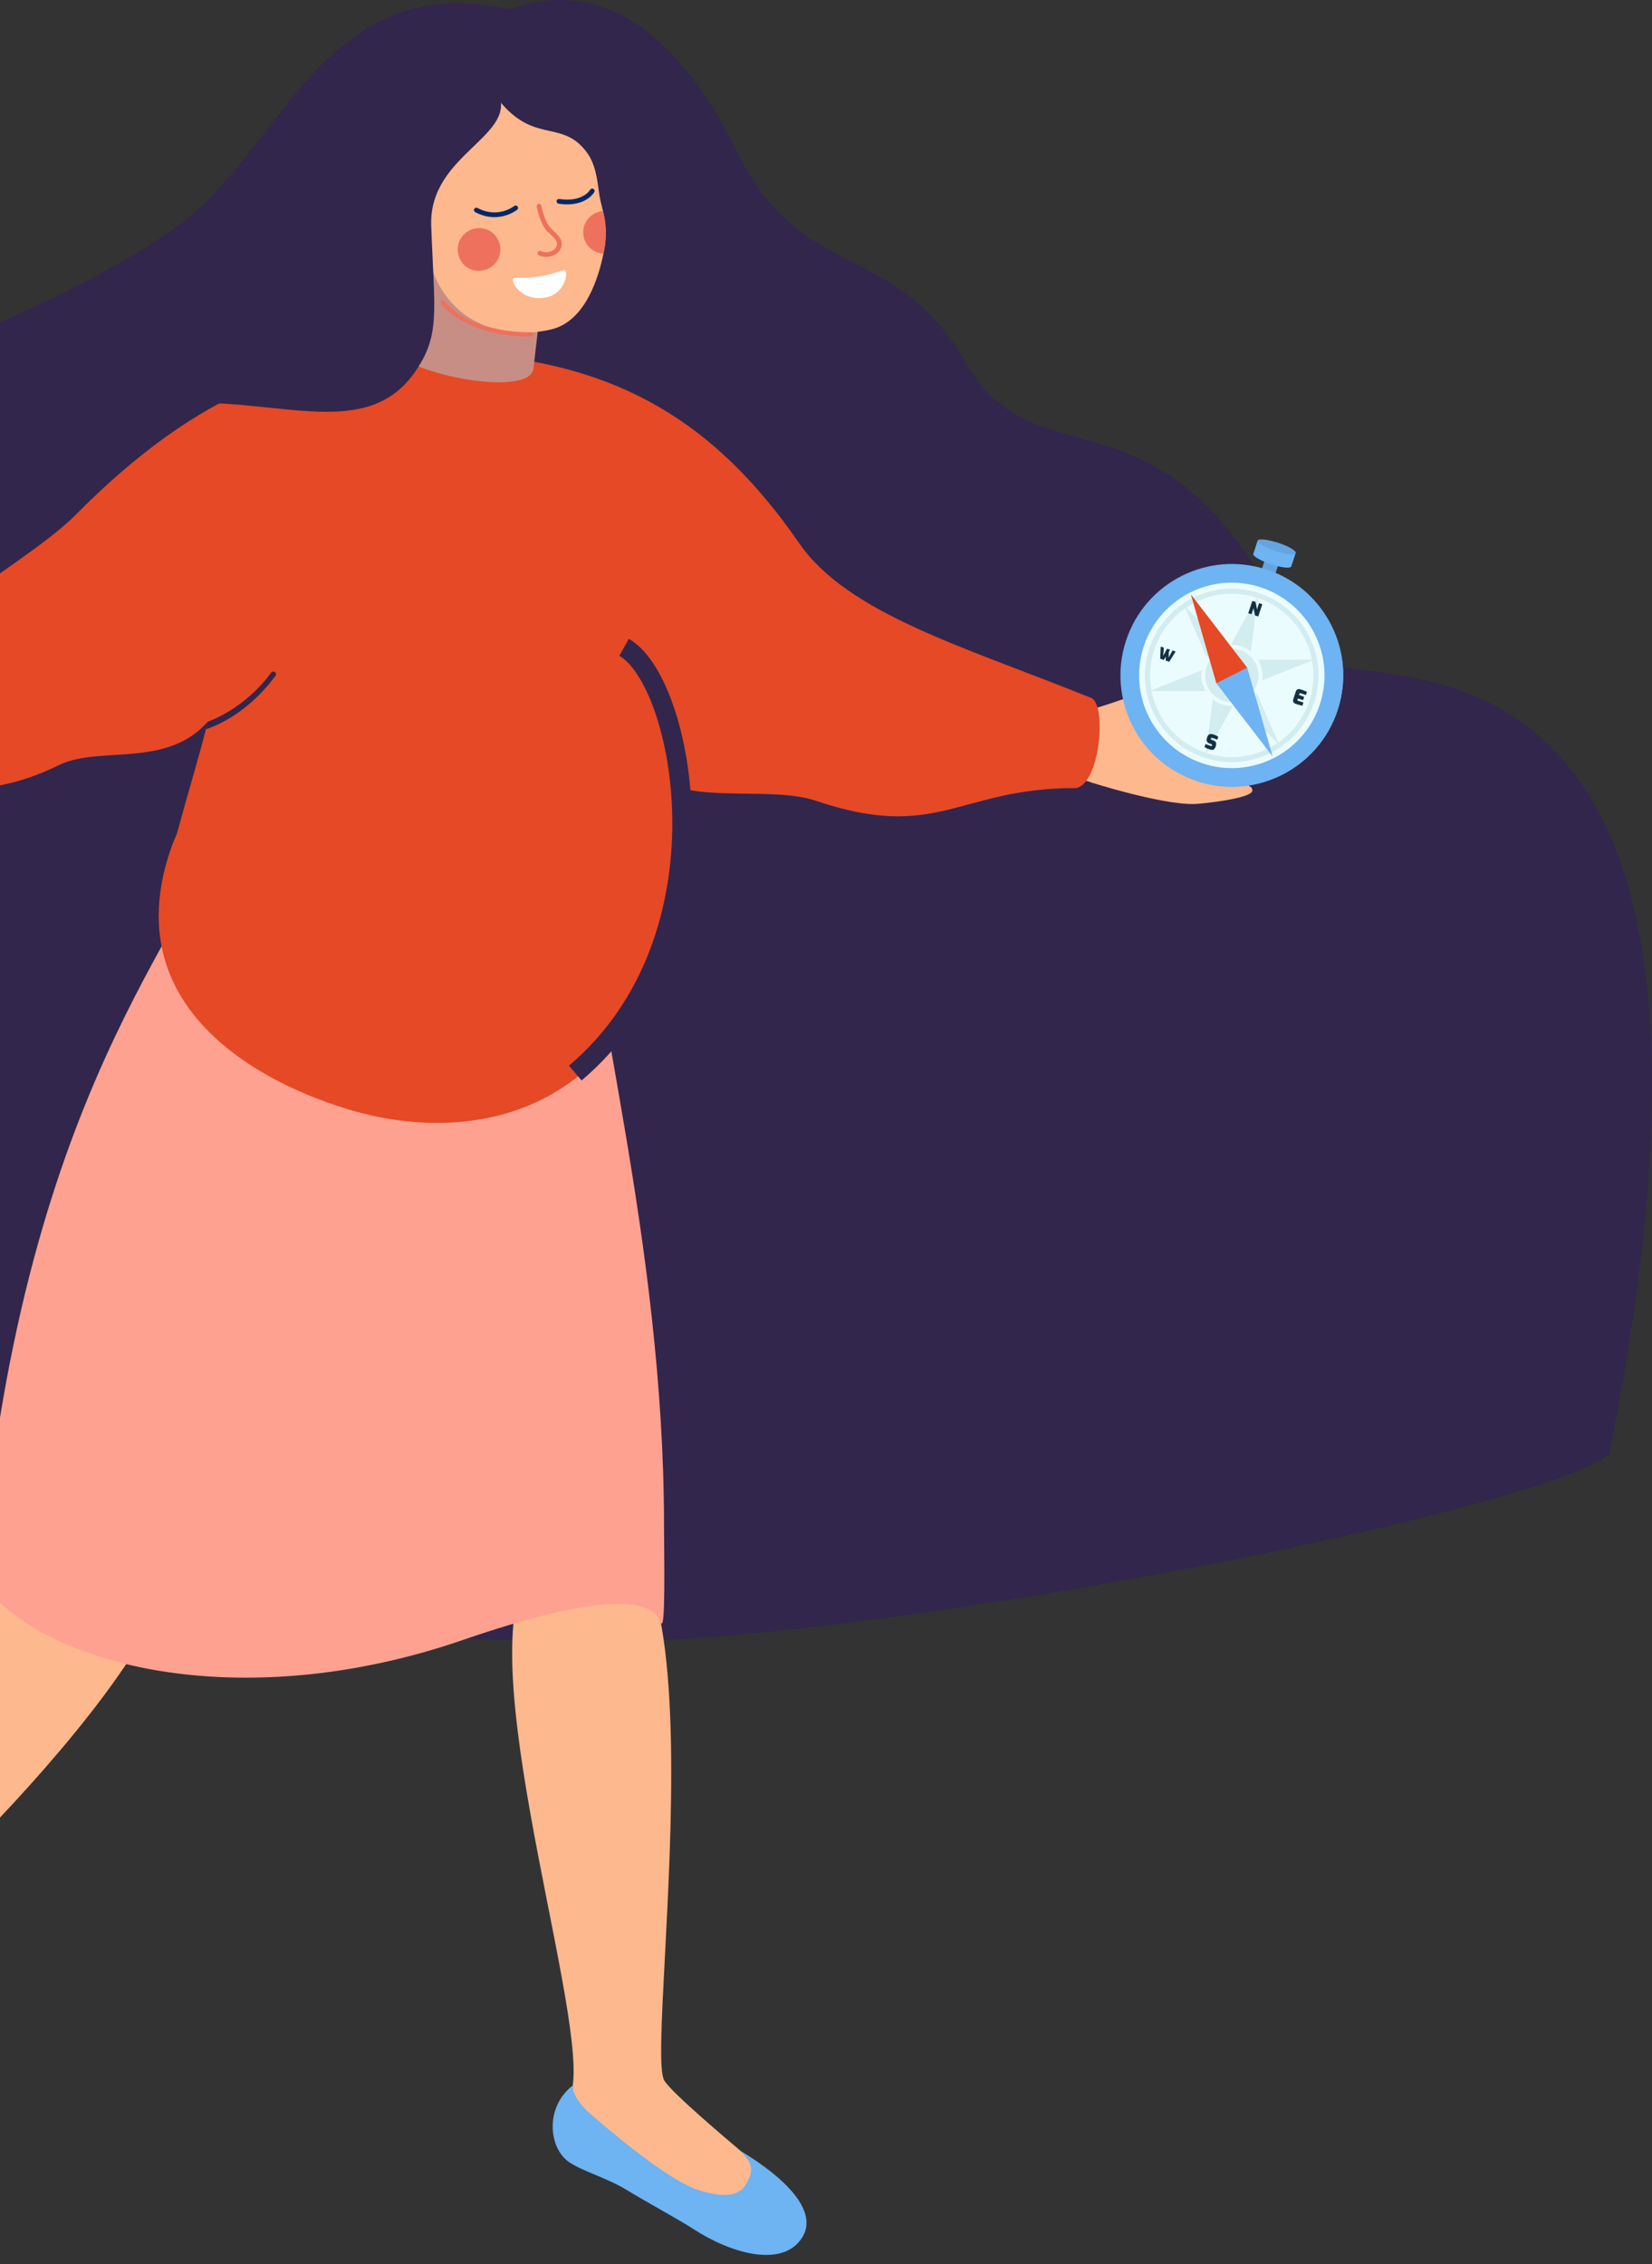 <svg width="170" height="233" viewBox="0 0 170 233" fill="none" xmlns="http://www.w3.org/2000/svg">
<rect x="0" y="0" width="170" height="233" fill="#333333" stroke="none"/>
<path d="M99.488 37.468C91.886 24.318 82.739 29.515 75.804 15.551C70.761 5.389 63.272 -2.85 52.412 0.94C32.794 -3.261 29.182 15.884 17.616 23.734C0.185 35.562 -10.454 33.536 -20.103 50.327C-54.899 61.724 -93.058 91.338 -101.245 129.912C-111.471 142.35 -14.798 171.625 2.634 168.95C12.742 167.401 40.263 168.457 59.704 168.95C86.48 169.631 157.672 155.834 165.57 149.685C184.576 55.294 136.438 73.129 133.699 66.984C120.541 37.468 107.09 50.619 99.488 37.468Z" fill="#32264C"/>
<path d="M15.6 152.205C3.389 144.578 -17.442 192.538 -17.492 192.652C-17.791 193.335 -18.147 193.785 -18.41 193.863C-20.803 194.566 -23.042 195.512 -23.34 198.346C-23.765 202.383 -22.957 210.522 -22.646 212.892C-20.863 226.396 -16.183 215.036 -15.671 213.356C-14.725 210.255 -14.168 206.013 -12.11 200.231C-11.843 199.483 -11.418 198.483 -10.642 197.551C-10.642 197.551 29.759 161.049 15.598 152.205H15.6Z" fill="#FDB88E"/>
<path d="M76.242 221.358C75.217 220.476 69.044 215.31 68.344 214.063C66.212 210.27 76.638 142.718 55.438 160.386C47.239 167.22 60.213 205.601 58.939 214.62C58.904 214.868 58.825 215.084 58.794 215.293C58.386 217.354 58.372 219.345 60.352 220.745C63.478 222.956 70.546 226.048 72.64 226.883C84.572 231.644 77.496 222.438 76.24 221.358H76.242Z" fill="#FDB88E"/>
<path d="M76.229 221.343C80.807 224.107 84.326 227.562 82.504 230.313C80.457 233.406 75.177 231.86 71.353 229.37C69.855 228.394 66.47 226.561 64.61 225.418C62.375 224.046 60.065 223.497 58.565 222.484C56.483 221.078 56.021 216.871 58.926 214.605C58.909 215.607 59.883 216.771 60.786 217.556C64.577 220.852 69.322 224.548 71.843 225.349C74.364 226.149 75.926 226.041 76.693 224.877C77.874 223.087 77.085 222.306 76.227 221.345L76.229 221.343Z" fill="#6EB3F2"/>
<path d="M-1.772 159.542C-1.99 161.782 -1.12 164.007 0.599 165.459C8.935 172.492 27.347 175.69 47.438 168.821C52.59 167.06 66.384 162.441 68.006 166.973C68.51 168.048 68.332 160.21 68.331 156.876C68.307 127.567 60.354 101.095 60.667 90.309C61.744 86.441 25.503 76.396 24.063 81.84C21.016 94.71 3.125 109.267 -1.77 159.542H-1.772Z" fill="#FFA191"/>
<path d="M115.949 71.836C117.779 71.345 119.607 71.445 120.969 71.338C123.355 71.148 125.517 70.87 125.611 71.351C125.922 72.914 121.57 73.177 120.624 74.398C120.442 74.633 120.309 74.795 120.567 74.941C121.239 75.323 122.716 75.567 123.823 75.644C125.43 75.755 129.813 74.869 130.079 75.794C130.367 76.789 126.671 77.372 125.515 77.431C126.717 77.38 131.63 76.502 131.583 77.853C131.546 78.946 125.313 79.22 124.514 79.252C124.901 79.254 130.362 78.6 130.318 79.603C130.26 80.854 124.732 80.829 123.931 80.862C124.42 80.868 129.007 80.12 128.873 81.369C128.787 82.168 123.811 82.696 123.011 82.731C119.485 82.882 110.771 80.141 109.752 79.61L109.277 74.13C109.277 74.13 111.49 73.21 112.583 72.911C113.95 72.538 115.258 72.023 115.945 71.838L115.949 71.836Z" fill="#FDB88E"/>
<g clip-path="url(#clip0_4828_7691)">
<path d="M131.631 57.824L130.242 57.367L129.634 59.215L131.022 59.672L131.631 57.824Z" fill="#65A4DE"/>
<path fill-rule="evenodd" clip-rule="evenodd" d="M130.347 58.612C136.36 60.592 139.629 67.07 137.649 73.083C135.669 79.095 129.191 82.364 123.178 80.385C117.166 78.405 113.897 71.926 115.876 65.914C117.856 59.901 124.335 56.632 130.347 58.612Z" fill="#6EB3F2"/>
<path fill-rule="evenodd" clip-rule="evenodd" d="M132.866 58.291C132.759 58.501 131.838 58.398 130.784 58.051C129.73 57.704 128.926 57.245 128.967 57.007L129.43 55.602L133.329 56.885L132.866 58.291Z" fill="#6EB3F2"/>
<path fill-rule="evenodd" clip-rule="evenodd" d="M131.512 55.857C132.589 56.211 133.4 56.686 133.325 56.912C133.251 57.139 132.316 57.039 131.24 56.684C130.163 56.33 129.352 55.855 129.426 55.629C129.501 55.402 130.435 55.502 131.512 55.857Z" fill="#65A4DE"/>
<path d="M124.111 78.662C129.173 80.125 134.462 77.207 135.925 72.145C137.387 67.083 134.469 61.794 129.407 60.332C124.346 58.869 119.057 61.787 117.594 66.849C116.132 71.911 119.05 77.2 124.111 78.662Z" fill="#EBFCFF"/>
<path fill-rule="evenodd" clip-rule="evenodd" d="M128.715 67.028L129.469 61.265L126.652 66.349C127.014 66.337 127.38 66.388 127.743 66.507C128.106 66.627 128.431 66.803 128.715 67.028ZM124.799 71.977L124.045 77.739L126.862 72.656C126.499 72.668 126.133 72.617 125.771 72.497C125.408 72.378 125.083 72.202 124.799 71.977Z" fill="#D3ECF0"/>
<path fill-rule="evenodd" clip-rule="evenodd" d="M129.873 70.009L135.281 67.876L129.469 67.879C129.842 68.504 130.001 69.26 129.879 70.011L129.873 70.009ZM123.653 68.985L118.246 71.118L124.057 71.115C123.685 70.49 123.526 69.734 123.647 68.983L123.653 68.985Z" fill="#D3ECF0"/>
<path fill-rule="evenodd" clip-rule="evenodd" d="M127.529 72.554L131.642 76.66L129.321 71.329C128.882 71.938 128.244 72.369 127.529 72.554ZM125.988 66.438L121.875 62.332L124.196 67.663C124.636 67.054 125.274 66.623 125.986 66.443L125.988 66.438Z" fill="#D3ECF0"/>
<path fill-rule="evenodd" clip-rule="evenodd" d="M129.548 61.022C134.229 62.563 136.776 67.61 135.235 72.291C133.693 76.972 128.646 79.519 123.965 77.978C119.284 76.436 116.738 71.389 118.279 66.708C119.82 62.027 124.867 59.481 129.548 61.022ZM129.384 61.521C124.975 60.069 120.229 62.464 118.778 66.873C117.326 71.281 119.72 76.027 124.129 77.479C128.538 78.931 133.284 76.536 134.736 72.127C136.188 67.718 133.793 62.972 129.384 61.521Z" fill="#D3ECF0"/>
<path fill-rule="evenodd" clip-rule="evenodd" d="M127.615 66.894C129.054 67.368 129.837 68.919 129.363 70.359C128.889 71.798 127.337 72.581 125.898 72.107C124.459 71.633 123.676 70.081 124.149 68.642C124.623 67.203 126.175 66.419 127.615 66.894Z" fill="#D3ECF0"/>
<path d="M131.627 57.824L130.703 57.52L130.095 59.367L131.019 59.671L131.627 57.824Z" fill="#65A4DE"/>
<path fill-rule="evenodd" clip-rule="evenodd" d="M130.344 58.613C136.356 60.593 139.625 67.071 137.646 73.084C135.666 79.097 129.187 82.366 123.175 80.386L123.802 78.482L133.76 71.93L129.709 60.54L130.342 58.619L130.344 58.613Z" fill="#6EB3F2"/>
<path fill-rule="evenodd" clip-rule="evenodd" d="M132.867 58.288C132.761 58.498 131.84 58.395 130.786 58.048C130.706 58.022 130.633 57.998 130.553 57.972L131.148 56.164L133.33 56.883L132.867 58.288Z" fill="#6EB3F2"/>
<path fill-rule="evenodd" clip-rule="evenodd" d="M131.514 55.858C132.59 56.212 133.401 56.687 133.327 56.913C133.252 57.14 132.318 57.04 131.241 56.685C131.162 56.659 131.088 56.635 131.009 56.609L131.281 55.781C131.355 55.806 131.434 55.832 131.514 55.858Z" fill="#65A4DE"/>
<path fill-rule="evenodd" clip-rule="evenodd" d="M129.742 60.438C134.746 62.085 137.468 67.479 135.82 72.483C134.172 77.487 128.779 80.208 123.775 78.561L129.742 60.438Z" fill="#EBFCFF"/>
<path fill-rule="evenodd" clip-rule="evenodd" d="M128.714 67.029L129.469 61.266L127.743 66.508C128.105 66.627 128.431 66.803 128.714 67.029ZM124.046 77.734L126.863 72.65C126.501 72.663 126.135 72.611 125.772 72.492L124.046 77.734Z" fill="#D3ECF0"/>
<path fill-rule="evenodd" clip-rule="evenodd" d="M129.874 70.011L135.281 67.878L129.47 67.881C129.842 68.506 130.001 69.262 129.88 70.013L129.874 70.011Z" fill="#D3ECF0"/>
<path fill-rule="evenodd" clip-rule="evenodd" d="M127.531 72.556L131.644 76.661L129.323 71.33C128.883 71.939 128.245 72.37 127.531 72.556Z" fill="#D3ECF0"/>
<path fill-rule="evenodd" clip-rule="evenodd" d="M129.547 61.023C134.228 62.565 136.775 67.612 135.233 72.293C133.692 76.974 128.645 79.52 123.964 77.979L124.128 77.481C128.537 78.932 133.283 76.537 134.735 72.129C136.186 67.72 133.792 62.974 129.383 61.522L129.547 61.023Z" fill="#D3ECF0"/>
<path fill-rule="evenodd" clip-rule="evenodd" d="M127.617 66.891C129.057 67.365 129.84 68.916 129.366 70.356C128.892 71.795 127.34 72.578 125.901 72.104L127.617 66.891Z" fill="#D3ECF0"/>
<path fill-rule="evenodd" clip-rule="evenodd" d="M128.341 68.702L126.699 69.474L125.177 70.298L130.956 77.816L128.341 68.702Z" fill="#6EB3F2"/>
<path fill-rule="evenodd" clip-rule="evenodd" d="M128.341 68.702L122.562 61.184L125.177 70.298L128.341 68.702Z" fill="#E54925"/>
<path fill-rule="evenodd" clip-rule="evenodd" d="M125.173 70.296L130.952 77.814L126.729 69.445L125.173 70.296Z" fill="#6EB3F2"/>
<path fill-rule="evenodd" clip-rule="evenodd" d="M122.562 61.184L125.177 70.298L126.759 69.5L122.562 61.184Z" fill="#E54925"/>
<path fill-rule="evenodd" clip-rule="evenodd" d="M128.451 63.1L128.785 63.21L128.993 62.581L129.148 63.329L129.482 63.439L129.899 62.175L129.564 62.066L129.352 62.712L129.202 61.946L128.867 61.836L128.451 63.1Z" fill="#143143"/>
<path fill-rule="evenodd" clip-rule="evenodd" d="M119.445 66.535L119.391 67.786L119.76 67.907L119.974 67.563L119.958 67.973L120.321 68.092L120.981 67.041L120.658 66.934L120.261 67.664L120.279 67.074L120.414 66.854L120.097 66.75L119.7 67.48L119.763 66.64L119.445 66.535Z" fill="#143143"/>
<path fill-rule="evenodd" clip-rule="evenodd" d="M133.084 71.976C132.981 72.288 133.24 72.398 133.371 72.441C133.371 72.441 133.809 72.579 134.022 72.618L134.13 72.289L133.609 72.118C133.552 72.099 133.484 72.076 133.52 71.969L133.55 71.878L134.099 72.04L134.208 71.712L133.671 71.51L133.701 71.419C133.72 71.362 133.738 71.306 133.846 71.341L134.384 71.519L134.492 71.19C134.266 71.078 133.841 70.938 133.841 70.938C133.699 70.891 133.448 70.852 133.347 71.158L133.078 71.974L133.084 71.976Z" fill="#143143"/>
<path fill-rule="evenodd" clip-rule="evenodd" d="M124.2 75.945C124.17 76.036 124.077 76.376 124.457 76.501L124.638 76.561C124.723 76.589 124.736 76.625 124.718 76.681L124.707 76.715C124.686 76.778 124.646 76.784 124.561 76.755C124.374 76.694 124.131 76.595 124.053 76.563L123.954 76.863C124.13 76.997 124.176 77.012 124.55 77.135C124.748 77.2 124.976 77.194 125.099 76.82L125.122 76.751C125.174 76.593 125.194 76.304 124.888 76.203L124.701 76.142C124.593 76.106 124.593 76.069 124.613 76.006L124.621 75.984C124.649 75.899 124.69 75.906 124.798 75.941C124.928 75.984 125.148 76.063 125.267 76.121L125.366 75.82C125.235 75.721 125.071 75.629 124.77 75.549C124.545 75.488 124.329 75.555 124.243 75.815L124.204 75.934L124.2 75.945Z" fill="#143143"/>
</g>
<path d="M110.735 81.096C98.667 81.052 96.541 86.658 83.975 82.405C78.834 80.665 69.645 83.234 66.349 78.892C66.146 78.629 65.968 78.341 65.814 78.026C65.814 78.022 65.812 78.02 65.81 78.017C65.481 84.731 63.992 98.627 61.831 98.977C42.68 102.063 20.049 94.123 17.482 91.167C16.585 90.13 19.556 81.462 21.188 75.049C21.256 74.784 21.321 74.523 21.383 74.266C17.084 79.119 10.246 76.689 6.066 78.732C-2.634 82.985 -6.114 79.699 -13.108 83.478C-15.973 84.338 -21.73 78.496 -20.439 77.307C-13.433 66.365 2.46 58.353 7.765 52.996C20.098 40.542 31.881 35.396 47.85 36.364C63.731 37.327 73.746 43.597 82.248 55.908C87.265 63.171 99.327 66.589 112.233 71.795C113.919 72.283 113.238 80.644 110.737 81.096H110.735Z" fill="#E54925"/>
<path d="M24.117 56.173C31.123 51.295 39.222 48.441 46.287 49.352C58.374 50.912 73.377 66.74 69.85 89.833C66.213 113.642 50.723 117.271 39.003 114.95C31.924 113.548 10.517 106.088 17.831 86.653L30.624 57.167L24.117 56.173Z" fill="#E54925"/>
<path d="M64.219 66.613C70.379 70.036 75.641 96.475 59.199 110.422" stroke="#32264C" stroke-width="2"/>
<path d="M28.35 69.535C25.408 73.533 21.976 74.795 21.188 75.043C21.255 74.778 21.321 74.517 21.383 74.26C21.425 74.25 25.096 73.034 27.911 69.212C28 69.092 28.171 69.065 28.292 69.154C28.414 69.243 28.439 69.415 28.35 69.535Z" fill="#32264C"/>
<path d="M43.125 25.18L39.949 35.041C39.328 37.974 54.089 41.203 54.881 38.042L55.415 33.429L43.125 25.182V25.18Z" fill="#C78E85"/>
<path d="M43.676 23.883C44.457 33.253 51.591 35.113 56.732 33.895C60.299 33.05 61.633 28.385 62.089 26.131C62.089 26.123 62.093 26.111 62.095 26.104C62.327 25.089 62.385 24.033 62.286 23.016C62.24 22.568 62.153 22.146 62.05 21.721C61.975 21.4 61.89 21.075 61.81 20.739C61.685 20.198 61.613 19.612 61.52 18.945C61.227 16.865 60.691 16.028 60.15 15.378C57.569 12.277 54.688 14.91 50.961 9.826C48.558 6.551 43.164 17.762 43.675 23.884L43.676 23.883Z" fill="#FDB88E"/>
<path d="M56.127 30.623C58.323 30.216 58.519 27.67 58.038 27.787C57.393 27.938 55.91 28.681 53.093 28.571C52.128 28.54 53.538 31.104 56.127 30.623Z" fill="white"/>
<path d="M51.366 24.933C51.915 26.508 50.602 28.155 48.81 27.821C48.267 27.718 47.784 27.394 47.484 26.928C46.487 25.372 47.565 23.506 49.272 23.473C50.218 23.456 51.053 24.041 51.364 24.933H51.366Z" fill="#ED715D"/>
<path d="M60.057 24.329C60.252 25.34 61.114 26.049 62.098 26.102C62.33 25.087 62.388 24.031 62.289 23.014C62.243 22.566 62.156 22.144 62.054 21.719C61.967 21.724 61.878 21.736 61.791 21.753C60.602 21.985 59.825 23.138 60.057 24.329Z" fill="#ED715D"/>
<path d="M54.681 34.618C54.801 34.612 54.892 34.512 54.886 34.392C54.88 34.272 54.78 34.181 54.66 34.187C54.6 34.189 48.686 34.431 45.732 31.009C45.655 30.918 45.518 30.908 45.427 30.986C45.336 31.063 45.326 31.2 45.404 31.291C48.495 34.873 54.428 34.632 54.679 34.618H54.681Z" fill="#ED715D"/>
<path d="M58.739 21.015C60.507 20.884 61.127 19.82 61.158 19.766C61.224 19.648 61.181 19.5 61.065 19.434C60.947 19.368 60.8 19.409 60.733 19.526C60.698 19.584 59.94 20.835 57.554 20.476C57.421 20.454 57.297 20.547 57.276 20.681C57.257 20.814 57.347 20.938 57.481 20.959C57.953 21.031 58.372 21.044 58.739 21.017V21.015Z" fill="#002869"/>
<path d="M51.379 22.316C52.466 22.175 53.171 21.618 53.22 21.579C53.324 21.494 53.341 21.342 53.256 21.235C53.171 21.131 53.019 21.114 52.914 21.199C52.846 21.253 51.236 22.509 49.133 21.4C49.013 21.336 48.866 21.382 48.802 21.502C48.738 21.622 48.785 21.769 48.905 21.833C49.838 22.326 50.689 22.405 51.383 22.316H51.379Z" fill="#002869"/>
<path d="M56.333 26.437C56.617 26.415 56.899 26.33 57.143 26.185C57.555 25.938 57.796 25.547 57.806 25.112C57.818 24.554 57.406 24.167 57.008 23.792C56.81 23.606 56.605 23.415 56.462 23.208C55.965 22.495 55.714 21.19 55.712 21.176C55.687 21.043 55.558 20.956 55.426 20.981C55.293 21.006 55.206 21.134 55.231 21.265C55.242 21.323 55.504 22.684 56.06 23.485C56.232 23.734 56.457 23.943 56.673 24.146C57.023 24.474 57.325 24.756 57.317 25.099C57.309 25.46 57.046 25.671 56.892 25.764C56.522 25.984 56.016 26.013 55.662 25.833C55.542 25.773 55.395 25.82 55.333 25.94C55.272 26.06 55.32 26.206 55.44 26.268C55.705 26.402 56.018 26.458 56.331 26.435L56.333 26.437Z" fill="#ED715D"/>
<path d="M45.376 3.881C44.174 2.872 30.216 2.66 24.617 20.821C23.285 25.117 11.414 42.656 11.414 42.656C24.735 38.547 36.641 46.882 42.665 38.324C45.364 34.485 44.692 32.114 44.374 23.227C44.103 15.679 53.71 13.989 51.117 9.199C47.368 2.273 45.376 3.881 45.376 3.881Z" fill="#32264C"/>
<defs>
<clipPath id="clip0_4828_7691">
<rect width="22.923" height="25.906" fill="white" transform="translate(120.391 52.195) rotate(18.225)"/>
</clipPath>
</defs>
</svg>
